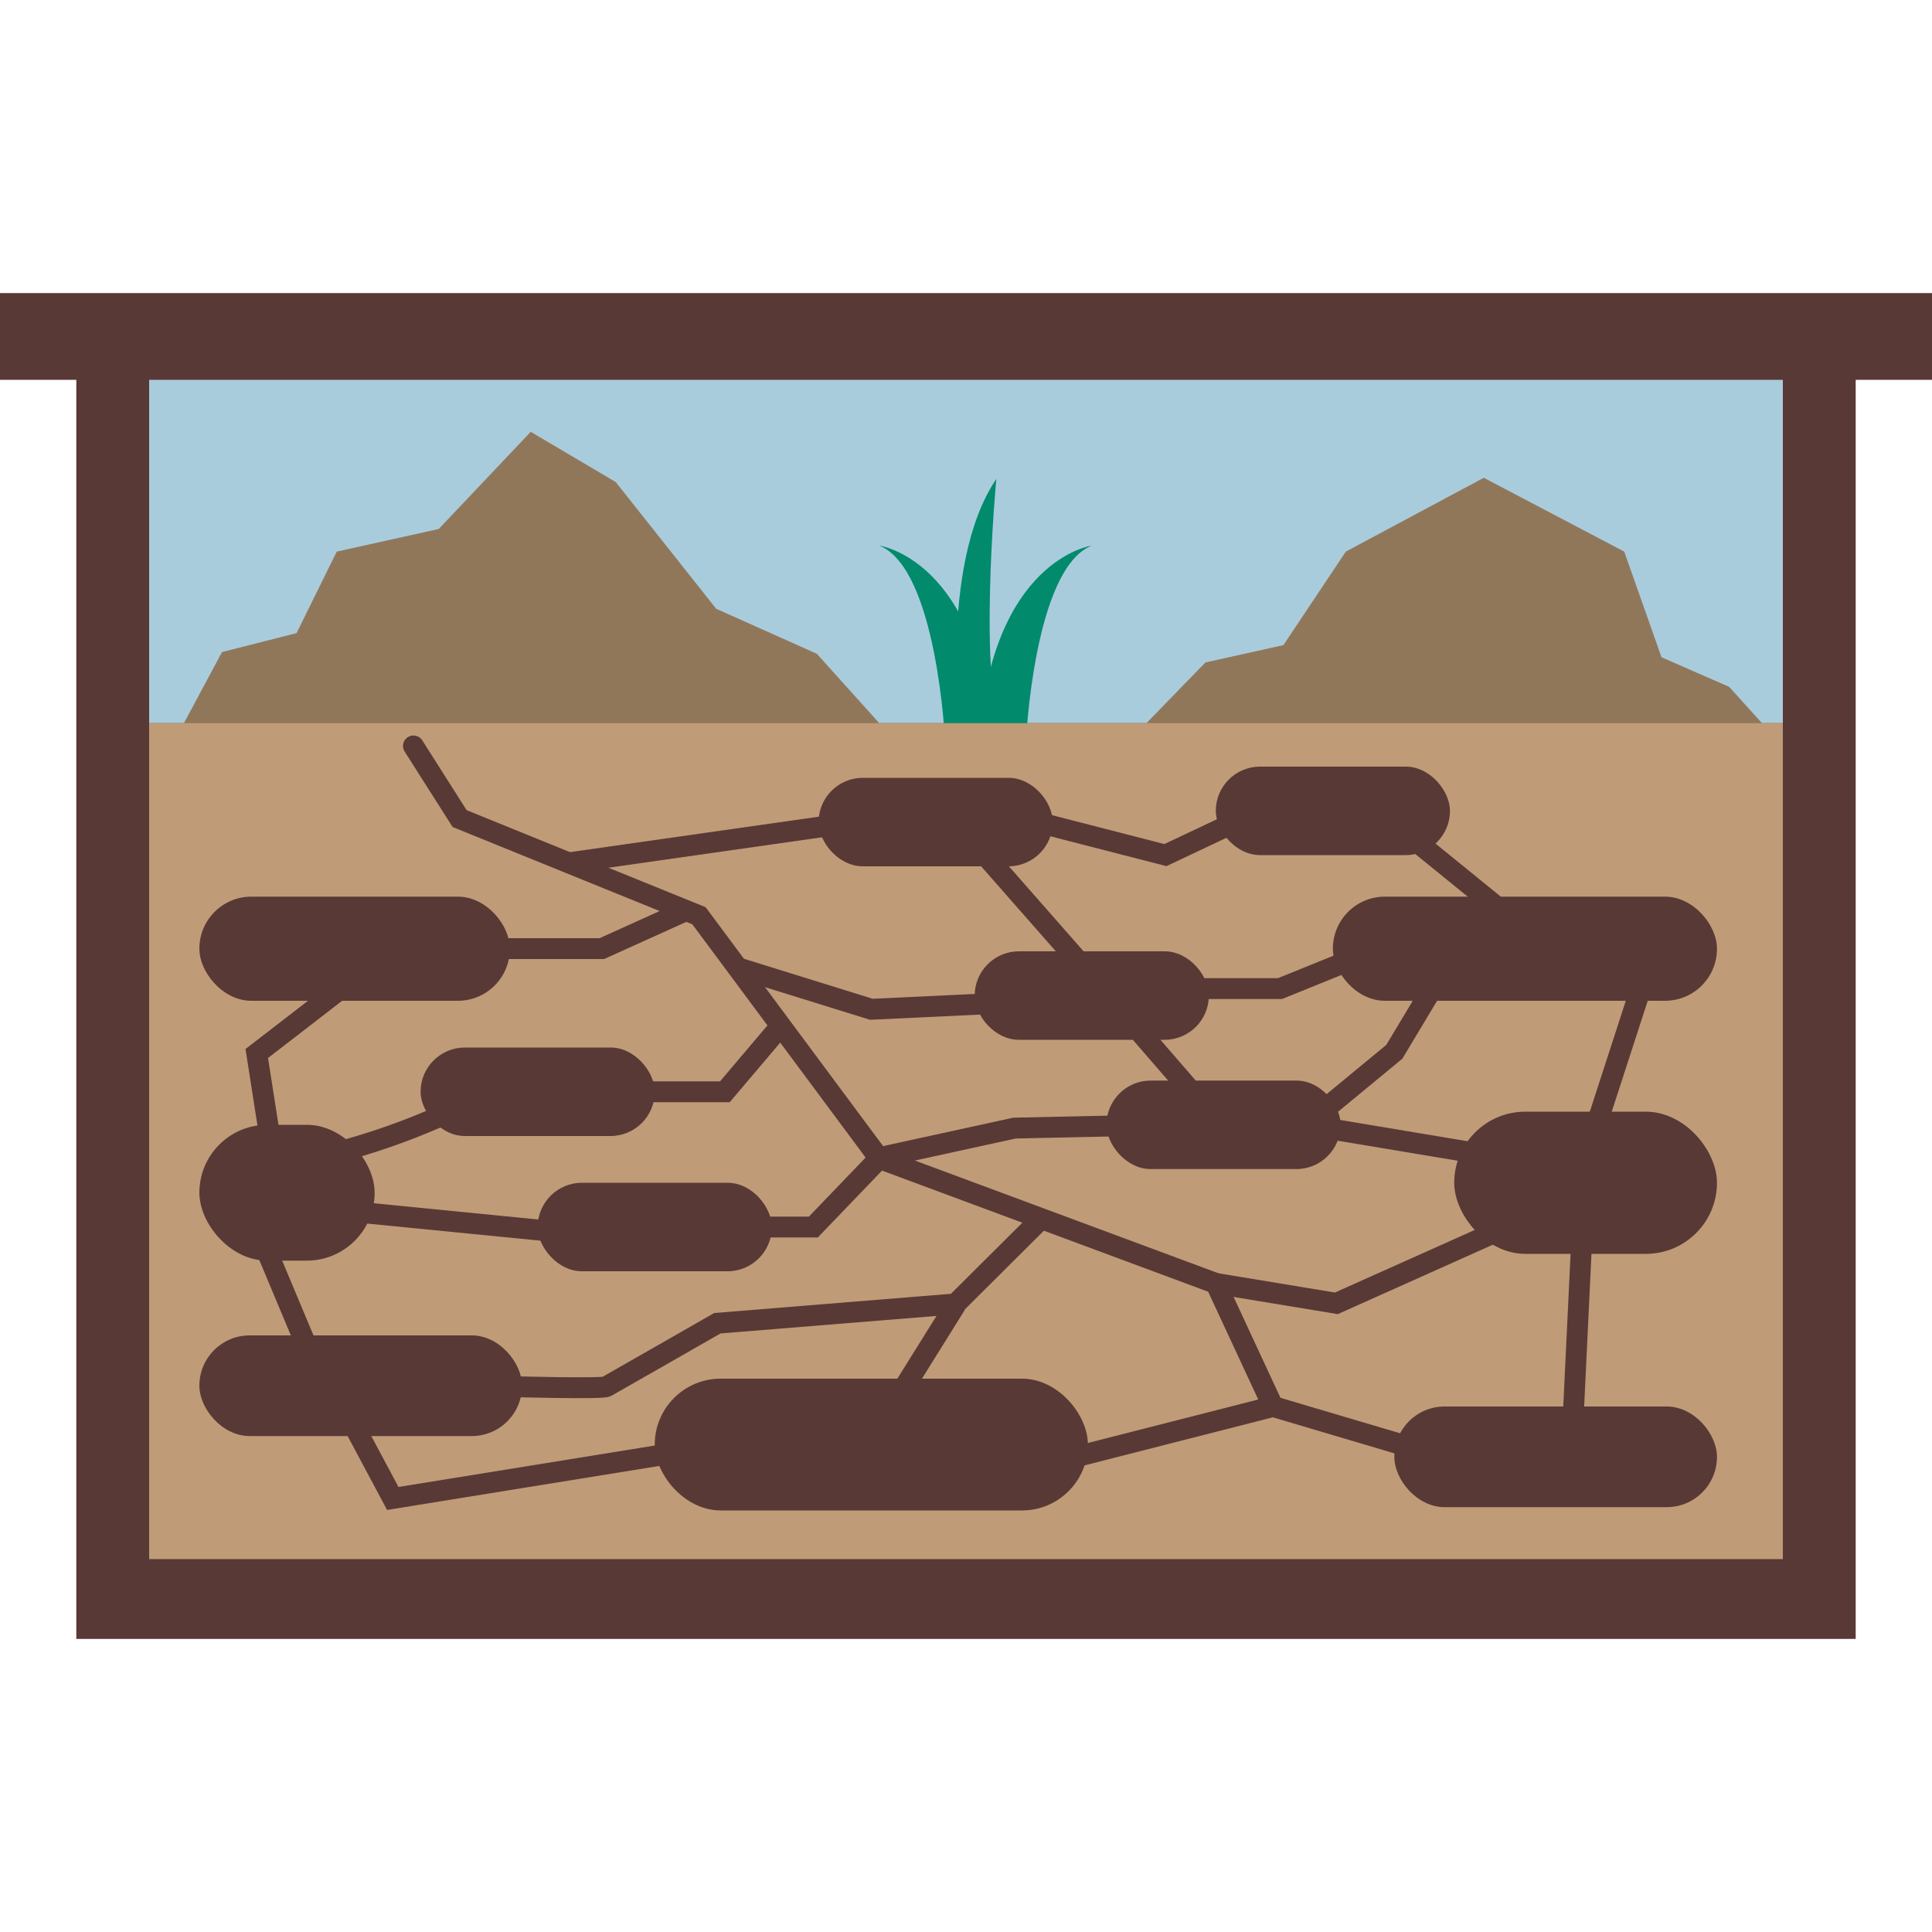 <svg id="Layer_1" width="10%" height="10%" data-name="Layer 1" xmlns="http://www.w3.org/2000/svg" viewBox="0 0 100 100"><defs><style>.cls-1{fill:#583936;}.cls-2{fill:#a9ccdd;}.cls-3{fill:#028a6d;}.cls-4{fill:#91775a;}.cls-5{fill:#bf9b77;}.cls-6,.cls-7{fill:none;stroke:#583936;stroke-miterlimit:10;stroke-width:1.08px;}.cls-6{stroke-linecap:round;}</style></defs><title>ant farm</title><rect class="cls-1" x="3.95" y="18.66" width="92.1" height="66.17"/><rect class="cls-1" y="15.17" width="100" height="4.49"/><rect class="cls-2" x="7.72" y="19.66" width="84.56" height="17.77"/><path class="cls-3" d="M48.92,38.43s-.4-9-3.41-10.19c0,0,5.21.72,5.84,10.19Z"/><path class="cls-3" d="M53.1,38.43s.4-9,3.41-10.19c0,0-5.21.72-5.84,10.19Z"/><path class="cls-3" d="M49.73,38.43s-1.21-9.15,1.84-13.64c0,0-1,10.59.4,13.64Z"/><polygon class="cls-4" points="9.52 37.43 11.49 33.75 15.35 32.77 17.43 28.55 22.71 27.38 27.47 22.35 31.87 24.95 37.07 31.51 42.28 33.84 45.51 37.43 27.75 38.43 9.52 37.43"/><polygon class="cls-4" points="59.34 37.43 62.39 34.29 66.43 33.39 69.66 28.55 76.8 24.73 84.07 28.55 86 34.02 89.5 35.55 91.2 37.43 75.67 38.43 59.34 37.43"/><rect class="cls-5" x="7.72" y="37.43" width="84.56" height="43.27"/><rect class="cls-1" x="10.32" y="69.12" width="16.7" height="5.21" rx="2.6" ry="2.6"/><rect class="cls-1" x="72.17" y="72.8" width="16.7" height="5.21" rx="2.6" ry="2.6"/><rect class="cls-1" x="27.83" y="61.22" width="12.12" height="4.58" rx="2.29" ry="2.29"/><rect class="cls-1" x="21.77" y="54.22" width="12.12" height="4.58" rx="2.29" ry="2.29"/><rect class="cls-1" x="10.32" y="58.22" width="9.07" height="7.03" rx="3.51" ry="3.51"/><rect class="cls-1" x="57.27" y="55.93" width="12.12" height="4.58" rx="2.29" ry="2.29"/><rect class="cls-1" x="50.45" y="49.24" width="12.12" height="4.58" rx="2.29" ry="2.29"/><rect class="cls-1" x="62.93" y="39.68" width="12.12" height="4.58" rx="2.29" ry="2.29"/><rect class="cls-1" x="68.99" y="46.41" width="19.88" height="5.39" rx="2.69" ry="2.69"/><rect class="cls-1" x="42.37" y="40.26" width="12.12" height="4.58" rx="2.29" ry="2.29"/><rect class="cls-1" x="10.32" y="46.41" width="16.07" height="5.39" rx="2.69" ry="2.69"/><rect class="cls-1" x="33.89" y="71.36" width="22.42" height="6.82" rx="3.41" ry="3.41"/><rect class="cls-1" x="75.27" y="57.54" width="13.6" height="7.36" rx="3.68" ry="3.68"/><polyline class="cls-6" points="21.4 38.61 23.79 42.37 36.18 47.4 45.51 59.96 62.93 66.43 65.89 72.8 75.27 75.58"/><polyline class="cls-7" points="78.93 63.09 69.17 67.46 62.93 66.43"/><line class="cls-7" x1="53.59" y1="75.94" x2="65.89" y2="72.8"/><polyline class="cls-7" points="45.51 59.96 42.1 63.51 37.88 63.51"/><path class="cls-7" d="M26.39,71.77s4.76.13,5,0,5.74-3.28,5.74-3.28l12.33-1,4.43-4.41"/><polyline class="cls-7" points="32.14 56.51 37.52 56.51 40.41 53.1"/><line class="cls-7" x1="29.44" y1="63.82" x2="16.79" y2="62.57"/><line class="cls-7" x1="13.29" y1="63.51" x2="15.98" y2="69.93"/><path class="cls-7" d="M16,60a36.38,36.38,0,0,0,8.71-3.14"/><polyline class="cls-7" points="19.39 49.82 13.29 54.53 14 59.07"/><polyline class="cls-7" points="17.5 72.26 20.33 77.56 36.72 74.91"/><polyline class="cls-7" points="35.51 47.13 31.15 49.1 23.11 49.1"/><line class="cls-7" x1="29.44" y1="44.66" x2="44.25" y2="42.55"/><polyline class="cls-7" points="38.18 50.09 45.1 52.24 54.4 51.8"/><polyline class="cls-7" points="45.32 59.96 52.51 58.39 60.32 58.22"/><polyline class="cls-7" points="74.78 50.09 72.17 54.44 67.59 58.22 78.01 59.96"/><polyline class="cls-7" points="71.36 49.1 66.25 51.17 60.32 51.17"/><polyline class="cls-7" points="49.49 42.55 56.51 50.54 62.57 57.54"/><polyline class="cls-7" points="51.42 41.97 60.32 44.26 65.17 41.97 71.36 41.97 78.93 48.12 85.55 49.24 82.07 59.96 81.33 75.4"/><line class="cls-7" x1="49.49" y1="67.5" x2="45.96" y2="73.16"/></svg>
